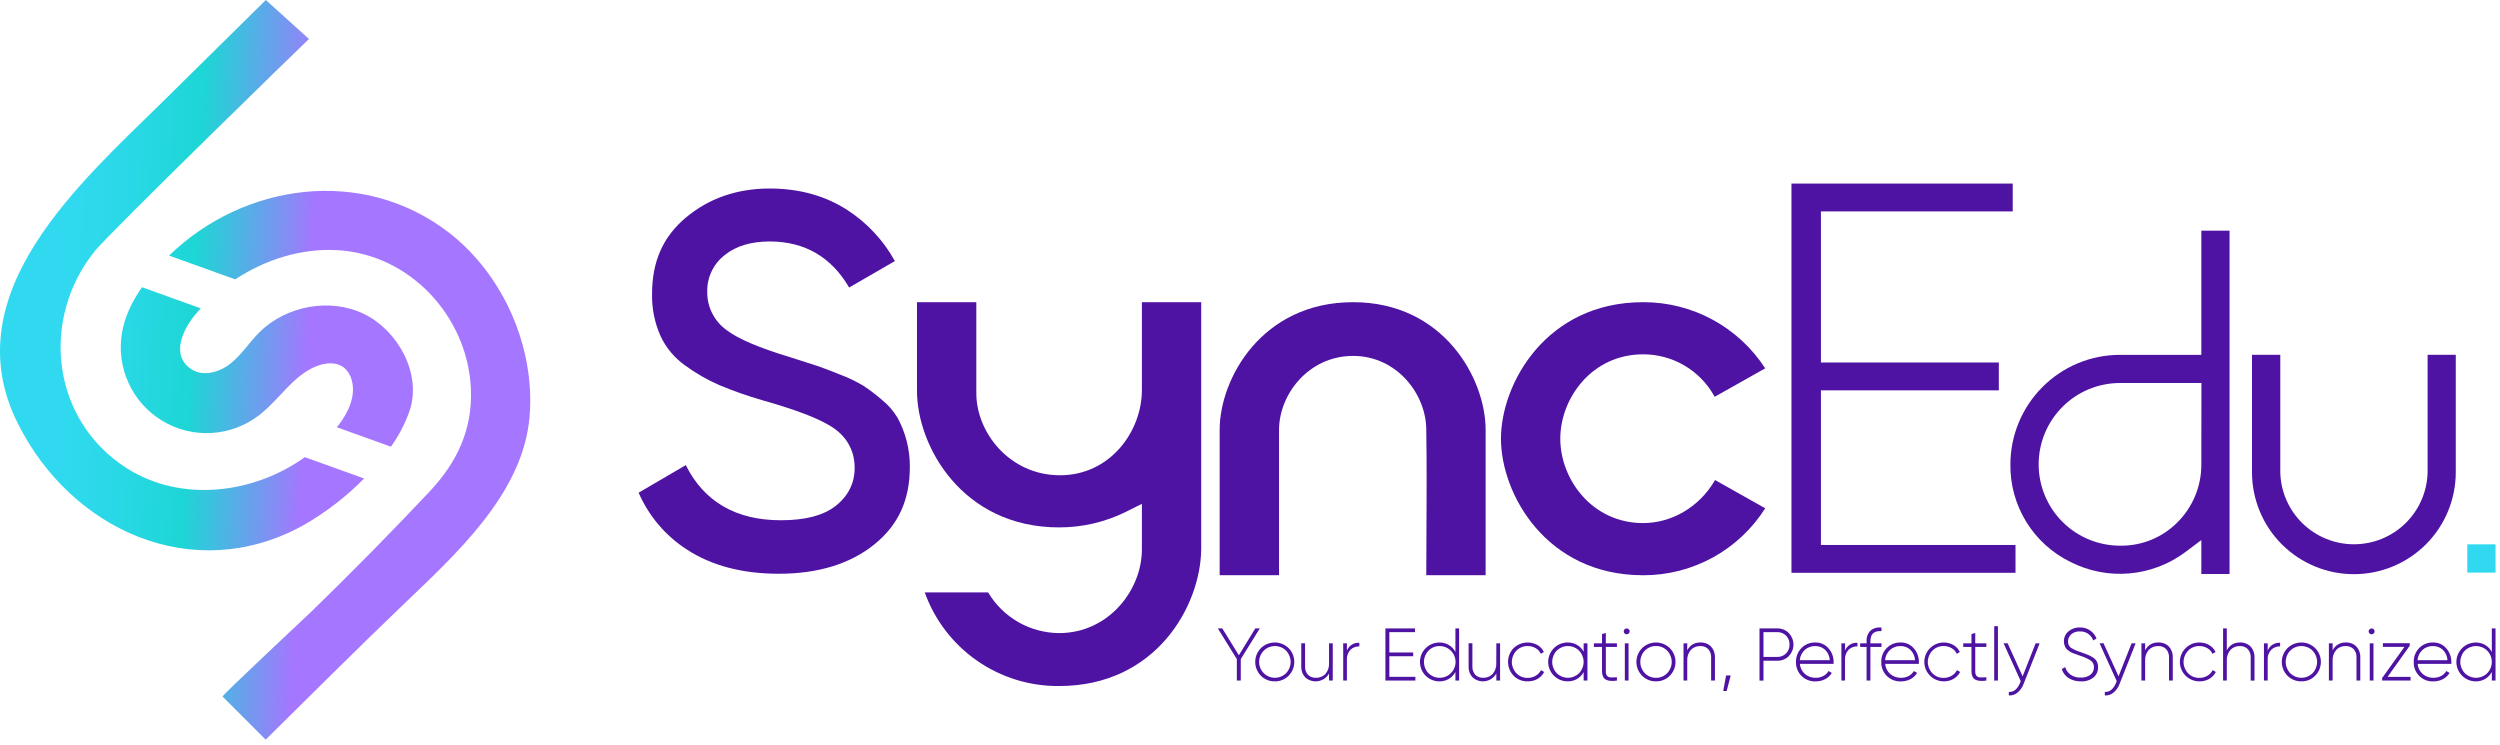 <svg width="151" height="45" viewBox="0 0 151 45" fill="none" xmlns="http://www.w3.org/2000/svg">
<g clip-path="url(#clip0_776_9296)">
<path d="M54.178 25.18C53.941 24.796 53.641 24.455 53.291 24.17C52.934 23.859 52.556 23.572 52.162 23.308C51.724 23.046 51.264 22.823 50.787 22.642C50.158 22.388 49.659 22.199 49.305 22.081C48.95 21.963 48.393 21.785 47.677 21.561C45.833 21.001 44.594 20.47 43.913 19.957C43.537 19.694 43.232 19.343 43.023 18.935C42.815 18.527 42.709 18.074 42.717 17.615C42.708 17.186 42.801 16.76 42.989 16.373C43.176 15.986 43.453 15.649 43.795 15.389C44.465 14.855 45.373 14.585 46.491 14.585C48.6 14.585 50.213 15.521 51.288 17.367L54.051 15.769C53.362 14.521 52.376 13.462 51.18 12.686C49.847 11.822 48.267 11.386 46.491 11.386C44.521 11.386 42.817 11.976 41.428 13.14C40.038 14.304 39.385 15.802 39.385 17.748C39.365 18.628 39.541 19.5 39.899 20.303C40.227 21.004 40.731 21.608 41.36 22.059C42.004 22.532 42.698 22.933 43.43 23.254C44.282 23.611 45.155 23.918 46.043 24.174C48.029 24.735 49.386 25.25 50.191 25.751C51.127 26.331 51.621 27.198 51.621 28.259C51.621 29.192 51.227 29.971 50.451 30.575C49.707 31.142 48.638 31.423 47.167 31.423C44.454 31.423 42.522 30.302 41.422 28.093L38.573 29.759C39.183 31.166 40.197 32.361 41.486 33.191C42.969 34.162 44.835 34.655 47.036 34.655C49.418 34.655 51.359 34.057 52.818 32.876C54.276 31.695 54.955 30.181 54.955 28.189C54.961 27.136 54.695 26.099 54.182 25.179L54.178 25.18Z" fill="#4E13A3"/>
<path d="M58.97 23.752V18.252H55.386V23.609C55.386 26.934 58.114 31.855 63.971 31.855C65.371 31.857 66.753 31.535 68.008 30.913L68.97 30.431V33.194C68.97 35.634 66.961 38.239 63.971 38.239C63.108 38.233 62.26 38.006 61.51 37.578C60.761 37.15 60.134 36.536 59.69 35.795V35.781H55.854C56.452 37.45 57.555 38.891 59.01 39.904C60.464 40.917 62.198 41.453 63.971 41.436C69.818 41.436 72.51 36.609 72.553 33.18V18.252H68.97V23.56C68.97 26.034 67.077 28.706 64.019 28.706C60.999 28.705 58.97 26.143 58.97 23.752Z" fill="#4E13A3"/>
<path d="M81.725 18.252C76.23 18.252 73.667 22.855 73.667 25.967V34.744H77.254V25.967C77.254 23.809 79.05 21.497 81.725 21.497C84.371 21.497 86.147 23.809 86.147 25.967C86.18 27.972 86.168 30.053 86.159 31.89C86.159 32.845 86.147 33.798 86.147 34.744H89.732V25.967C89.732 22.855 87.187 18.252 81.725 18.252Z" fill="#4E13A3"/>
<path d="M99.243 31.594C96.161 31.594 94.242 28.949 94.242 26.498C94.242 24.047 96.154 21.401 99.243 21.401C100.115 21.399 100.972 21.629 101.725 22.069C102.478 22.508 103.101 23.14 103.528 23.9L103.567 23.966L106.618 22.248C105.822 21.018 104.729 20.007 103.441 19.308C102.152 18.61 100.709 18.247 99.243 18.252C93.388 18.252 90.658 23.173 90.658 26.499C90.658 29.826 93.388 34.745 99.243 34.745C100.715 34.75 102.163 34.381 103.453 33.674C104.743 32.966 105.832 31.943 106.619 30.7L103.587 28.994L103.53 29.093C102.601 30.639 100.96 31.594 99.243 31.594Z" fill="#4E13A3"/>
<path d="M76.091 37.957L74.943 39.809V41.105H74.705V39.809L73.558 37.957H73.828L74.827 39.578L75.82 37.957H76.091Z" fill="#4E13A3"/>
<path d="M77 41.154C76.844 41.157 76.689 41.129 76.544 41.07C76.4 41.012 76.269 40.925 76.159 40.815C75.939 40.593 75.815 40.293 75.815 39.98C75.815 39.668 75.939 39.368 76.159 39.146C76.383 38.928 76.683 38.806 76.995 38.806C77.308 38.806 77.608 38.928 77.832 39.146C78.052 39.368 78.176 39.668 78.176 39.98C78.176 40.293 78.052 40.593 77.832 40.815C77.723 40.925 77.594 41.011 77.45 41.07C77.307 41.128 77.154 41.157 77 41.154ZM76.33 40.659C76.509 40.838 76.752 40.938 77.005 40.938C77.258 40.938 77.501 40.838 77.68 40.659C77.856 40.477 77.954 40.233 77.954 39.98C77.954 39.726 77.856 39.483 77.68 39.3C77.501 39.121 77.258 39.021 77.005 39.021C76.752 39.021 76.509 39.121 76.33 39.3C76.152 39.482 76.052 39.726 76.052 39.98C76.052 40.234 76.152 40.478 76.33 40.659Z" fill="#4E13A3"/>
<path d="M80.274 38.856H80.499V41.105H80.274V40.678C80.206 40.8 80.11 40.906 79.995 40.987C79.88 41.067 79.748 41.12 79.609 41.143C79.471 41.165 79.329 41.156 79.194 41.115C79.06 41.075 78.936 41.004 78.832 40.909C78.752 40.821 78.689 40.718 78.649 40.605C78.608 40.493 78.59 40.374 78.596 40.255V38.853H78.826V40.255C78.816 40.437 78.879 40.616 78.999 40.754C79.063 40.817 79.139 40.867 79.223 40.898C79.307 40.93 79.397 40.944 79.487 40.938C79.592 40.942 79.697 40.923 79.795 40.884C79.893 40.844 79.981 40.785 80.054 40.709C80.212 40.524 80.291 40.285 80.274 40.043V38.856Z" fill="#4E13A3"/>
<path d="M81.353 39.297C81.411 39.148 81.516 39.022 81.651 38.937C81.786 38.852 81.945 38.812 82.104 38.824V39.04C81.906 39.035 81.713 39.108 81.569 39.245C81.493 39.326 81.434 39.422 81.397 39.527C81.36 39.632 81.345 39.743 81.353 39.854V41.105H81.129V38.857H81.353V39.297Z" fill="#4E13A3"/>
<path d="M83.917 40.88H85.49V41.105H83.679V37.957H85.468V38.181H83.917V39.41H85.356V39.636H83.917V40.88Z" fill="#4E13A3"/>
<path d="M87.907 37.957H88.131V41.105H87.907V40.583C87.817 40.757 87.681 40.903 87.513 41.003C87.34 41.106 87.141 41.158 86.94 41.156C86.628 41.156 86.33 41.032 86.109 40.812C85.889 40.592 85.766 40.293 85.766 39.982C85.766 39.67 85.889 39.372 86.109 39.151C86.33 38.931 86.628 38.808 86.94 38.808C87.141 38.805 87.34 38.858 87.513 38.96C87.681 39.061 87.817 39.206 87.907 39.381V37.957ZM86.278 40.66C86.459 40.839 86.702 40.939 86.956 40.939C87.21 40.939 87.453 40.839 87.633 40.66C87.768 40.526 87.86 40.355 87.897 40.169C87.935 39.982 87.916 39.789 87.843 39.614C87.77 39.438 87.647 39.288 87.489 39.183C87.331 39.078 87.145 39.022 86.955 39.022C86.829 39.02 86.704 39.044 86.588 39.092C86.471 39.14 86.366 39.212 86.278 39.302C86.103 39.485 86.005 39.728 86.005 39.982C86.005 40.235 86.103 40.479 86.278 40.661V40.66Z" fill="#4E13A3"/>
<path d="M90.379 38.856H90.605V41.105H90.379V40.678C90.311 40.8 90.215 40.906 90.1 40.986C89.986 41.066 89.854 41.12 89.716 41.142C89.577 41.164 89.435 41.155 89.301 41.114C89.167 41.074 89.043 41.004 88.94 40.909C88.859 40.821 88.796 40.718 88.756 40.606C88.715 40.493 88.697 40.374 88.703 40.255V38.853H88.933V40.255C88.923 40.437 88.985 40.616 89.105 40.754C89.169 40.817 89.246 40.866 89.33 40.898C89.414 40.93 89.504 40.944 89.594 40.938C89.699 40.941 89.802 40.922 89.899 40.883C89.995 40.843 90.082 40.784 90.155 40.709C90.313 40.524 90.392 40.285 90.375 40.043L90.379 38.856Z" fill="#4E13A3"/>
<path d="M92.264 41.154C92.109 41.158 91.954 41.13 91.809 41.072C91.665 41.014 91.533 40.927 91.424 40.816C91.207 40.592 91.086 40.292 91.086 39.98C91.086 39.668 91.207 39.368 91.424 39.143C91.612 38.963 91.854 38.848 92.113 38.815C92.372 38.782 92.635 38.834 92.863 38.961C93.032 39.057 93.168 39.205 93.249 39.382L93.066 39.489C93 39.346 92.891 39.226 92.753 39.148C92.606 39.062 92.439 39.019 92.269 39.022C92.142 39.019 92.017 39.042 91.9 39.091C91.783 39.139 91.678 39.211 91.59 39.302C91.414 39.484 91.315 39.729 91.315 39.983C91.315 40.237 91.414 40.481 91.59 40.664C91.678 40.755 91.783 40.827 91.9 40.875C92.017 40.923 92.142 40.947 92.269 40.944C92.439 40.947 92.606 40.903 92.753 40.818C92.892 40.737 93.005 40.619 93.078 40.476L93.267 40.588C93.177 40.764 93.038 40.91 92.865 41.008C92.682 41.11 92.474 41.161 92.264 41.154Z" fill="#4E13A3"/>
<path d="M95.652 38.856H95.881V41.105H95.652V40.596C95.559 40.766 95.422 40.908 95.256 41.006C95.082 41.106 94.885 41.158 94.684 41.154C94.373 41.154 94.074 41.03 93.854 40.81C93.633 40.59 93.51 40.291 93.51 39.98C93.51 39.669 93.633 39.37 93.854 39.15C94.074 38.929 94.373 38.806 94.684 38.806C94.884 38.803 95.082 38.855 95.256 38.954C95.422 39.052 95.559 39.194 95.652 39.363V38.856ZM94.025 40.66C94.205 40.838 94.448 40.939 94.701 40.939C94.955 40.939 95.198 40.838 95.377 40.66C95.553 40.477 95.651 40.233 95.651 39.98C95.651 39.727 95.553 39.483 95.377 39.3C95.198 39.122 94.955 39.021 94.701 39.021C94.448 39.021 94.205 39.122 94.025 39.3C93.85 39.483 93.752 39.727 93.752 39.98C93.752 40.233 93.85 40.477 94.025 40.66Z" fill="#4E13A3"/>
<path d="M97.662 39.076H96.992V40.538C96.983 40.636 97.008 40.735 97.063 40.818C97.092 40.848 97.126 40.873 97.164 40.889C97.202 40.906 97.243 40.914 97.285 40.915C97.411 40.922 97.537 40.918 97.662 40.903V41.107C97.359 41.151 97.133 41.13 96.985 41.044C96.837 40.957 96.762 40.788 96.762 40.539V39.076H96.268V38.856H96.762V38.296L96.992 38.228V38.859H97.662V39.076Z" fill="#4E13A3"/>
<path d="M98.378 38.26C98.344 38.293 98.299 38.312 98.252 38.312C98.204 38.312 98.159 38.293 98.126 38.26C98.108 38.243 98.094 38.224 98.085 38.202C98.076 38.18 98.072 38.156 98.072 38.132C98.072 38.109 98.076 38.086 98.085 38.065C98.095 38.043 98.108 38.024 98.126 38.009C98.159 37.976 98.204 37.957 98.252 37.957C98.299 37.957 98.344 37.976 98.378 38.009C98.395 38.025 98.408 38.044 98.417 38.065C98.427 38.086 98.431 38.109 98.431 38.132C98.431 38.156 98.427 38.18 98.418 38.202C98.409 38.224 98.395 38.243 98.378 38.26ZM98.14 41.105V38.857H98.364V41.105H98.14Z" fill="#4E13A3"/>
<path d="M100.024 41.154C99.868 41.157 99.713 41.129 99.569 41.071C99.424 41.012 99.293 40.925 99.183 40.815C98.963 40.593 98.839 40.293 98.839 39.98C98.839 39.668 98.963 39.368 99.183 39.146C99.407 38.928 99.707 38.806 100.02 38.806C100.332 38.806 100.633 38.928 100.856 39.146C101.077 39.368 101.201 39.668 101.201 39.98C101.201 40.293 101.077 40.593 100.856 40.815C100.748 40.925 100.618 41.011 100.475 41.069C100.332 41.128 100.179 41.156 100.024 41.154ZM99.346 40.659C99.434 40.75 99.539 40.822 99.656 40.87C99.772 40.918 99.898 40.942 100.024 40.94C100.15 40.942 100.275 40.919 100.391 40.87C100.507 40.822 100.611 40.75 100.698 40.659C100.874 40.477 100.972 40.233 100.972 39.98C100.972 39.726 100.874 39.483 100.698 39.3C100.611 39.209 100.506 39.138 100.39 39.09C100.274 39.041 100.15 39.018 100.024 39.02C99.898 39.018 99.773 39.042 99.656 39.09C99.539 39.138 99.434 39.21 99.346 39.3C99.17 39.483 99.072 39.726 99.072 39.98C99.072 40.233 99.17 40.477 99.346 40.659Z" fill="#4E13A3"/>
<path d="M102.709 38.806C102.826 38.8 102.943 38.819 103.053 38.861C103.162 38.903 103.262 38.968 103.345 39.051C103.426 39.139 103.488 39.242 103.529 39.355C103.569 39.467 103.587 39.586 103.582 39.705V41.106H103.352V39.705C103.361 39.523 103.299 39.344 103.178 39.206C103.115 39.143 103.038 39.093 102.954 39.062C102.87 39.03 102.78 39.016 102.691 39.022C102.586 39.019 102.483 39.038 102.386 39.077C102.29 39.117 102.202 39.176 102.13 39.251C101.972 39.435 101.892 39.675 101.909 39.917V41.105H101.685V38.856H101.909V39.283C101.98 39.134 102.094 39.009 102.237 38.924C102.379 38.839 102.543 38.798 102.709 38.806Z" fill="#4E13A3"/>
<path d="M104.534 40.799L104.291 41.735H104.084L104.255 40.799H104.534Z" fill="#4E13A3"/>
<path d="M107.345 37.956C107.475 37.953 107.604 37.976 107.724 38.024C107.845 38.072 107.954 38.145 108.046 38.237C108.224 38.424 108.324 38.673 108.324 38.932C108.324 39.191 108.224 39.441 108.046 39.628C107.954 39.72 107.845 39.792 107.724 39.84C107.604 39.888 107.475 39.912 107.345 39.908H106.514V41.109H106.274V37.956H107.345ZM107.345 39.678C107.444 39.682 107.542 39.665 107.634 39.628C107.726 39.592 107.809 39.537 107.879 39.467C107.948 39.396 108.002 39.313 108.038 39.221C108.074 39.129 108.091 39.03 108.088 38.932C108.091 38.832 108.074 38.733 108.038 38.641C108.002 38.548 107.948 38.463 107.879 38.392C107.809 38.322 107.726 38.267 107.634 38.231C107.542 38.194 107.444 38.177 107.345 38.181H106.514V39.678H107.345Z" fill="#4E13A3"/>
<path d="M109.638 38.806C109.79 38.801 109.941 38.83 110.08 38.891C110.219 38.952 110.342 39.043 110.441 39.158C110.645 39.386 110.755 39.683 110.749 39.989C110.749 40.001 110.749 40.02 110.749 40.044C110.749 40.067 110.749 40.086 110.749 40.098H108.712C108.73 40.333 108.839 40.551 109.016 40.706C109.195 40.863 109.427 40.946 109.665 40.939C109.829 40.943 109.992 40.904 110.137 40.827C110.266 40.759 110.372 40.656 110.444 40.53L110.642 40.646C110.547 40.804 110.41 40.933 110.246 41.017C110.066 41.112 109.865 41.16 109.661 41.157C109.504 41.163 109.348 41.136 109.202 41.079C109.056 41.023 108.923 40.937 108.812 40.827C108.701 40.717 108.615 40.586 108.558 40.441C108.5 40.296 108.473 40.142 108.478 39.986C108.474 39.831 108.5 39.677 108.556 39.533C108.612 39.388 108.697 39.257 108.805 39.145C108.913 39.034 109.042 38.947 109.186 38.888C109.329 38.83 109.483 38.802 109.638 38.806ZM109.638 39.022C109.403 39.015 109.174 39.101 109.001 39.262C108.829 39.422 108.724 39.642 108.708 39.877H110.518C110.508 39.639 110.408 39.415 110.238 39.249C110.075 39.098 109.86 39.017 109.638 39.022Z" fill="#4E13A3"/>
<path d="M111.438 39.297C111.497 39.148 111.601 39.022 111.736 38.937C111.871 38.852 112.03 38.813 112.189 38.824V39.04C111.991 39.035 111.799 39.108 111.654 39.245C111.578 39.326 111.52 39.422 111.483 39.527C111.445 39.632 111.43 39.743 111.438 39.854V41.105H111.22V38.856H111.444L111.438 39.297Z" fill="#4E13A3"/>
<path d="M113.642 38.122C113.195 38.087 112.972 38.29 112.972 38.734V38.856H113.642V39.076H112.972V41.105H112.742V39.076H112.355V38.856H112.742V38.734C112.734 38.617 112.75 38.499 112.79 38.389C112.83 38.279 112.893 38.178 112.975 38.094C113.066 38.017 113.173 37.96 113.288 37.928C113.403 37.896 113.524 37.888 113.642 37.906V38.122Z" fill="#4E13A3"/>
<path d="M114.79 38.806C114.941 38.801 115.092 38.831 115.231 38.891C115.37 38.952 115.493 39.043 115.592 39.158C115.795 39.387 115.905 39.683 115.901 39.989C115.901 40.001 115.901 40.02 115.901 40.043C115.901 40.067 115.901 40.085 115.901 40.098H113.863C113.883 40.332 113.992 40.55 114.167 40.706C114.347 40.863 114.579 40.946 114.818 40.939C114.982 40.942 115.145 40.904 115.29 40.827C115.418 40.758 115.523 40.655 115.595 40.53L115.793 40.646C115.698 40.804 115.561 40.933 115.398 41.017C115.218 41.112 115.017 41.16 114.813 41.157C114.657 41.163 114.5 41.136 114.354 41.08C114.208 41.023 114.075 40.937 113.963 40.827C113.853 40.717 113.767 40.585 113.709 40.441C113.652 40.296 113.625 40.141 113.629 39.986C113.625 39.831 113.651 39.677 113.707 39.532C113.763 39.388 113.848 39.256 113.956 39.145C114.064 39.034 114.194 38.947 114.337 38.888C114.481 38.83 114.635 38.802 114.79 38.806ZM114.79 39.022C114.553 39.015 114.324 39.101 114.151 39.261C113.979 39.422 113.874 39.642 113.858 39.877H115.667C115.657 39.639 115.557 39.414 115.387 39.249C115.225 39.099 115.01 39.017 114.79 39.022Z" fill="#4E13A3"/>
<path d="M117.393 41.154C117.213 41.153 117.036 41.11 116.876 41.029C116.715 40.949 116.576 40.832 116.467 40.689C116.359 40.546 116.284 40.38 116.25 40.204C116.216 40.028 116.222 39.846 116.269 39.673C116.316 39.499 116.402 39.339 116.521 39.205C116.639 39.07 116.787 38.964 116.953 38.895C117.119 38.826 117.298 38.797 117.478 38.808C117.657 38.819 117.831 38.872 117.987 38.961C118.156 39.057 118.292 39.204 118.373 39.382L118.188 39.489C118.123 39.345 118.014 39.226 117.876 39.148C117.729 39.062 117.562 39.018 117.393 39.021C117.266 39.019 117.141 39.042 117.024 39.091C116.907 39.139 116.802 39.211 116.714 39.302C116.538 39.484 116.439 39.729 116.439 39.983C116.439 40.237 116.538 40.481 116.714 40.664C116.802 40.755 116.907 40.826 117.024 40.875C117.141 40.923 117.266 40.947 117.393 40.944C117.562 40.947 117.729 40.903 117.876 40.818C118.015 40.737 118.129 40.619 118.202 40.476L118.392 40.588C118.301 40.764 118.162 40.91 117.989 41.008C117.807 41.109 117.601 41.16 117.393 41.154Z" fill="#4E13A3"/>
<path d="M119.975 39.076H119.305V40.538C119.297 40.636 119.322 40.735 119.377 40.818C119.405 40.848 119.439 40.873 119.477 40.889C119.515 40.906 119.556 40.914 119.597 40.915C119.723 40.922 119.85 40.918 119.975 40.903V41.107C119.673 41.151 119.447 41.13 119.298 41.044C119.15 40.957 119.076 40.788 119.076 40.539V39.076H118.581V38.856H119.076V38.296L119.305 38.228V38.859H119.975V39.076Z" fill="#4E13A3"/>
<path d="M120.451 41.106V37.821H120.675V41.106H120.451Z" fill="#4E13A3"/>
<path d="M122.953 38.856H123.195L122.224 41.311C122.15 41.515 122.023 41.696 121.856 41.835C121.711 41.958 121.523 42.018 121.333 42.004V41.791C121.403 41.797 121.473 41.79 121.54 41.769C121.607 41.747 121.669 41.713 121.723 41.668C121.847 41.558 121.944 41.42 122.003 41.264L122.051 41.141L121.017 38.855H121.26L122.167 40.848L122.953 38.856Z" fill="#4E13A3"/>
<path d="M125.682 41.154C125.421 41.162 125.164 41.093 124.942 40.954C124.745 40.828 124.6 40.636 124.53 40.412L124.738 40.291C124.79 40.479 124.905 40.642 125.064 40.754C125.247 40.875 125.463 40.935 125.682 40.925C125.892 40.938 126.101 40.876 126.269 40.749C126.335 40.694 126.388 40.624 126.423 40.546C126.459 40.467 126.476 40.382 126.474 40.296C126.478 40.218 126.461 40.14 126.427 40.07C126.392 39.999 126.34 39.939 126.276 39.895C126.085 39.772 125.878 39.678 125.66 39.615L125.438 39.533L125.238 39.461C125.17 39.438 125.105 39.408 125.043 39.372C125.001 39.346 124.952 39.309 124.893 39.264C124.842 39.226 124.798 39.179 124.764 39.124C124.735 39.071 124.711 39.015 124.693 38.957C124.671 38.889 124.66 38.817 124.661 38.744C124.657 38.627 124.681 38.511 124.729 38.405C124.778 38.299 124.85 38.205 124.941 38.131C125.131 37.972 125.374 37.889 125.622 37.898C125.846 37.892 126.066 37.956 126.251 38.083C126.422 38.205 126.555 38.374 126.632 38.569L126.43 38.681C126.372 38.515 126.262 38.373 126.116 38.275C125.97 38.176 125.796 38.129 125.62 38.138C125.433 38.128 125.248 38.189 125.103 38.309C125.041 38.363 124.991 38.43 124.958 38.505C124.925 38.58 124.908 38.662 124.91 38.744C124.905 38.819 124.919 38.893 124.95 38.961C124.982 39.028 125.03 39.086 125.091 39.13C125.275 39.243 125.473 39.331 125.681 39.39L126.086 39.542C126.196 39.585 126.302 39.639 126.402 39.703C126.505 39.763 126.59 39.85 126.647 39.955C126.7 40.061 126.726 40.178 126.723 40.296C126.728 40.414 126.705 40.533 126.656 40.642C126.608 40.75 126.535 40.846 126.443 40.922C126.226 41.089 125.955 41.172 125.682 41.154Z" fill="#4E13A3"/>
<path d="M128.749 38.856H128.993L128.021 41.311C127.947 41.515 127.82 41.696 127.652 41.835C127.508 41.958 127.32 42.019 127.131 42.004V41.791C127.201 41.797 127.271 41.79 127.338 41.769C127.404 41.747 127.466 41.713 127.519 41.668C127.645 41.559 127.741 41.42 127.799 41.264L127.849 41.141L126.814 38.855H127.053L127.959 40.848L128.749 38.856Z" fill="#4E13A3"/>
<path d="M130.365 38.806C130.482 38.8 130.599 38.819 130.709 38.861C130.818 38.903 130.918 38.968 131.001 39.051C131.081 39.139 131.143 39.242 131.184 39.355C131.224 39.467 131.242 39.586 131.236 39.705V41.106H131.008V39.705C131.017 39.523 130.955 39.344 130.834 39.206C130.771 39.143 130.694 39.093 130.61 39.062C130.526 39.03 130.436 39.016 130.346 39.022C130.242 39.019 130.139 39.038 130.042 39.078C129.946 39.117 129.858 39.176 129.786 39.251C129.629 39.436 129.55 39.675 129.566 39.917V41.105H129.342V38.856H129.566V39.283C129.637 39.134 129.751 39.009 129.893 38.924C130.035 38.839 130.199 38.798 130.365 38.806Z" fill="#4E13A3"/>
<path d="M132.838 41.154C132.527 41.154 132.228 41.03 132.008 40.81C131.788 40.59 131.664 40.291 131.664 39.98C131.664 39.669 131.788 39.37 132.008 39.15C132.228 38.929 132.527 38.806 132.838 38.806C133.047 38.803 133.252 38.857 133.432 38.961C133.602 39.058 133.737 39.205 133.819 39.382L133.634 39.489C133.569 39.346 133.459 39.226 133.322 39.148C133.175 39.062 133.008 39.019 132.838 39.022C132.712 39.019 132.587 39.042 132.47 39.091C132.353 39.139 132.248 39.211 132.16 39.302C131.984 39.485 131.885 39.729 131.885 39.983C131.885 40.237 131.984 40.481 132.16 40.664C132.248 40.755 132.353 40.827 132.47 40.875C132.587 40.923 132.712 40.947 132.838 40.944C133.008 40.947 133.175 40.903 133.322 40.818C133.461 40.737 133.574 40.619 133.648 40.476L133.837 40.588C133.747 40.764 133.607 40.91 133.435 41.008C133.253 41.109 133.047 41.16 132.838 41.154Z" fill="#4E13A3"/>
<path d="M135.299 38.806C135.416 38.8 135.533 38.819 135.643 38.861C135.752 38.904 135.852 38.968 135.935 39.051C136.016 39.139 136.078 39.242 136.119 39.355C136.159 39.467 136.177 39.586 136.172 39.706V41.107H135.942V39.706C135.951 39.523 135.889 39.344 135.768 39.207C135.705 39.143 135.628 39.094 135.544 39.062C135.46 39.03 135.37 39.016 135.28 39.022C135.176 39.019 135.073 39.038 134.976 39.078C134.88 39.117 134.792 39.177 134.72 39.252C134.562 39.436 134.482 39.675 134.499 39.917V41.105H134.274V37.957H134.499V39.284C134.57 39.134 134.684 39.009 134.826 38.924C134.969 38.839 135.133 38.798 135.299 38.806Z" fill="#4E13A3"/>
<path d="M136.968 39.297C137.026 39.148 137.13 39.022 137.266 38.937C137.401 38.852 137.56 38.812 137.719 38.824V39.04C137.52 39.035 137.328 39.108 137.184 39.245C137.107 39.326 137.049 39.422 137.012 39.527C136.974 39.632 136.96 39.743 136.968 39.854V41.105H136.742V38.857H136.968V39.297Z" fill="#4E13A3"/>
<path d="M139.004 41.154C138.849 41.157 138.694 41.129 138.549 41.07C138.405 41.012 138.274 40.925 138.164 40.815C137.944 40.593 137.82 40.293 137.82 39.98C137.82 39.668 137.944 39.368 138.164 39.146C138.387 38.928 138.688 38.806 139 38.806C139.313 38.806 139.613 38.928 139.837 39.146C140.057 39.368 140.181 39.668 140.181 39.98C140.181 40.293 140.057 40.593 139.837 40.815C139.728 40.925 139.598 41.011 139.455 41.07C139.312 41.128 139.159 41.157 139.004 41.154ZM138.328 40.659C138.507 40.838 138.75 40.938 139.004 40.938C139.257 40.938 139.5 40.838 139.68 40.659C139.855 40.477 139.953 40.233 139.953 39.98C139.953 39.726 139.855 39.483 139.68 39.3C139.5 39.121 139.257 39.021 139.004 39.021C138.75 39.021 138.507 39.121 138.328 39.3C138.152 39.483 138.054 39.726 138.054 39.98C138.054 40.233 138.152 40.477 138.328 40.659Z" fill="#4E13A3"/>
<path d="M141.689 38.806C141.807 38.8 141.924 38.819 142.033 38.861C142.143 38.903 142.242 38.968 142.325 39.051C142.406 39.139 142.469 39.242 142.509 39.354C142.55 39.467 142.568 39.586 142.562 39.705V41.106H142.332V39.705C142.342 39.523 142.28 39.344 142.16 39.206C142.096 39.143 142.02 39.094 141.935 39.062C141.851 39.03 141.761 39.016 141.671 39.022C141.567 39.019 141.463 39.038 141.367 39.078C141.27 39.117 141.183 39.176 141.111 39.251C140.953 39.436 140.874 39.675 140.891 39.917V41.105H140.665V38.856H140.891V39.283C140.962 39.134 141.076 39.009 141.218 38.924C141.36 38.839 141.524 38.798 141.689 38.806Z" fill="#4E13A3"/>
<path d="M143.372 38.26C143.338 38.293 143.293 38.312 143.246 38.312C143.199 38.312 143.153 38.293 143.12 38.26C143.102 38.243 143.088 38.224 143.079 38.202C143.07 38.18 143.066 38.156 143.066 38.132C143.066 38.109 143.07 38.086 143.08 38.065C143.089 38.043 143.103 38.024 143.12 38.009C143.153 37.976 143.199 37.957 143.246 37.957C143.293 37.957 143.338 37.976 143.372 38.009C143.389 38.025 143.402 38.044 143.412 38.065C143.421 38.086 143.425 38.109 143.425 38.132C143.426 38.156 143.421 38.18 143.412 38.202C143.403 38.224 143.389 38.243 143.372 38.26ZM143.134 41.105V38.857H143.358V41.105H143.134Z" fill="#4E13A3"/>
<path d="M144.209 40.884H145.599V41.105H143.881V40.951L145.229 39.071H143.926V38.851H145.548V39.002L144.209 40.884Z" fill="#4E13A3"/>
<path d="M146.95 38.806C147.101 38.801 147.252 38.831 147.391 38.891C147.53 38.952 147.653 39.043 147.753 39.158C147.956 39.387 148.066 39.683 148.061 39.989C148.061 40.001 148.061 40.02 148.061 40.043C148.061 40.067 148.061 40.085 148.061 40.098H146.024C146.043 40.332 146.152 40.55 146.328 40.706C146.507 40.863 146.74 40.946 146.978 40.939C147.142 40.942 147.305 40.904 147.45 40.827C147.578 40.758 147.684 40.655 147.756 40.53L147.953 40.646C147.858 40.804 147.722 40.933 147.558 41.017C147.378 41.112 147.177 41.16 146.974 41.157C146.817 41.163 146.661 41.136 146.514 41.08C146.368 41.023 146.235 40.937 146.123 40.827C146.013 40.717 145.926 40.586 145.869 40.441C145.812 40.296 145.785 40.142 145.79 39.986C145.785 39.831 145.812 39.677 145.868 39.532C145.924 39.388 146.008 39.256 146.116 39.145C146.224 39.034 146.354 38.947 146.497 38.888C146.641 38.83 146.795 38.802 146.95 38.806ZM146.95 39.022C146.714 39.015 146.484 39.101 146.311 39.261C146.139 39.422 146.034 39.642 146.018 39.877H147.827C147.818 39.639 147.717 39.414 147.547 39.249C147.385 39.099 147.171 39.017 146.95 39.022Z" fill="#4E13A3"/>
<path d="M150.506 37.957H150.73V41.105H150.506V40.583C150.416 40.757 150.28 40.902 150.113 41.003C149.939 41.106 149.741 41.158 149.539 41.156C149.228 41.156 148.929 41.032 148.709 40.812C148.489 40.592 148.365 40.293 148.365 39.982C148.365 39.67 148.489 39.372 148.709 39.151C148.929 38.931 149.228 38.808 149.539 38.808C149.741 38.805 149.939 38.858 150.113 38.96C150.28 39.061 150.416 39.207 150.506 39.381V37.957ZM148.875 40.66C149.055 40.838 149.299 40.939 149.552 40.939C149.806 40.939 150.049 40.838 150.229 40.66C150.407 40.478 150.506 40.234 150.506 39.98C150.506 39.726 150.407 39.482 150.229 39.301C150.049 39.122 149.806 39.022 149.552 39.022C149.299 39.022 149.055 39.122 148.875 39.301C148.7 39.483 148.602 39.727 148.602 39.98C148.602 40.234 148.7 40.477 148.875 40.66Z" fill="#4E13A3"/>
<path d="M123.351 23.39C122.122 24.629 121.431 26.302 121.428 28.046C121.412 29.273 121.745 30.479 122.388 31.523C123.032 32.568 123.959 33.408 125.062 33.945C126.16 34.502 127.392 34.741 128.618 34.634C129.845 34.527 131.017 34.079 132.002 33.34L132.96 32.621V34.671H134.665V13.934H132.96V21.433H128.048C127.174 21.432 126.309 21.605 125.503 21.941C124.697 22.277 123.965 22.77 123.351 23.39ZM132.96 28.046C132.964 28.703 132.836 29.355 132.583 29.961C132.33 30.568 131.958 31.117 131.489 31.577C130.595 32.464 129.385 32.961 128.126 32.959H128.042C126.739 32.957 125.49 32.438 124.57 31.516C123.65 30.594 123.133 29.344 123.135 28.041C123.136 26.738 123.655 25.489 124.578 24.569C125.5 23.648 126.75 23.132 128.053 23.134H132.966L132.96 28.046Z" fill="#4E13A3"/>
<path d="M137.73 28.541V21.429H136.021V28.53C136.021 29.338 136.181 30.138 136.49 30.885C136.8 31.631 137.254 32.309 137.825 32.88C138.397 33.452 139.076 33.904 139.823 34.213C140.57 34.522 141.37 34.681 142.178 34.68C142.986 34.68 143.786 34.52 144.533 34.211C145.279 33.901 145.957 33.447 146.529 32.876C147.1 32.304 147.553 31.625 147.861 30.878C148.17 30.131 148.329 29.331 148.329 28.523V21.429H146.627V28.53C146.6 29.691 146.12 30.794 145.29 31.606C144.46 32.418 143.345 32.873 142.184 32.874C141.023 32.876 139.908 32.423 139.076 31.614C138.243 30.804 137.761 29.702 137.73 28.541Z" fill="#4E13A3"/>
<path d="M150.73 32.879H149.024V34.584H150.73V32.879Z" fill="#30D9EF"/>
<path d="M109.984 32.916H121.737V34.597H108.204V11.088H121.569V12.769H109.984V21.895H120.729V23.577H109.984V32.916Z" fill="#4E13A3"/>
<path d="M7.639 28.27C3.095 25.359 2.418 19.251 5.738 15.151C6.635 14.043 18.65 2.346 18.661 2.355L16.056 0L9.891 6.081C4.942 10.966 -2.87 17.691 1.076 25.577C4.299 32.023 11.668 35.386 18.294 31.742C19.652 30.97 20.897 30.014 21.993 28.901L18.414 27.613C15.295 29.845 10.912 30.368 7.639 28.27Z" fill="url(#paint0_linear_776_9296)"/>
<path d="M7.371 20.087C7.192 21.114 7.327 22.171 7.758 23.12C8.189 24.07 8.897 24.867 9.788 25.408C10.679 25.949 11.713 26.209 12.754 26.154C13.795 26.098 14.795 25.73 15.624 25.098C16.904 24.125 17.775 22.538 19.308 22.05C19.782 21.9 20.339 21.883 20.741 22.178C20.979 22.364 21.151 22.622 21.23 22.913C21.52 23.86 21.066 24.882 20.458 25.664C20.42 25.711 20.381 25.758 20.343 25.804L23.612 26.981C24.09 26.312 24.471 25.578 24.744 24.802C25.485 22.574 24.035 19.971 22.006 18.974C19.938 17.96 17.252 18.466 15.632 20.105C15.034 20.713 14.567 21.454 13.896 21.98C13.225 22.505 12.226 22.767 11.525 22.28C10.231 21.375 11.141 19.727 11.93 18.841C11.995 18.768 12.059 18.701 12.127 18.627L8.574 17.348C7.996 18.18 7.542 19.092 7.371 20.087Z" fill="url(#paint1_linear_776_9296)"/>
<path d="M27.096 14.036C21.889 10.031 14.719 11.062 10.213 15.437L14.206 16.874C16.038 15.668 18.205 14.987 20.386 15.11C24.759 15.36 28.232 19.109 28.439 23.436C28.56 25.95 27.599 27.935 25.926 29.713C23.625 32.155 21.27 34.547 18.861 36.887C18.413 37.323 13.389 42.009 13.443 42.072L16.047 44.674C18.778 41.975 21.512 39.248 24.296 36.578C27.484 33.519 31.559 29.867 31.98 25.228C32.36 21.054 30.421 16.591 27.096 14.036Z" fill="url(#paint2_linear_776_9296)"/>
</g>
<defs>
<linearGradient id="paint0_linear_776_9296" x1="4.32" y1="16.139" x2="20.443" y2="16.926" gradientUnits="userSpaceOnUse">
<stop stop-color="#30D9EF"/>
<stop offset="0.21" stop-color="#29D8E6"/>
<stop offset="0.46" stop-color="#1DD6D5"/>
<stop offset="0.56" stop-color="#39C2DE"/>
<stop offset="0.79" stop-color="#8090F3"/>
<stop offset="0.9" stop-color="#A576FF"/>
</linearGradient>
<linearGradient id="paint1_linear_776_9296" x1="4.054" y1="21.576" x2="20.179" y2="22.364" gradientUnits="userSpaceOnUse">
<stop stop-color="#30D9EF"/>
<stop offset="0.21" stop-color="#29D8E6"/>
<stop offset="0.46" stop-color="#1DD6D5"/>
<stop offset="0.56" stop-color="#39C2DE"/>
<stop offset="0.79" stop-color="#8090F3"/>
<stop offset="0.9" stop-color="#A576FF"/>
</linearGradient>
<linearGradient id="paint2_linear_776_9296" x1="3.769" y1="27.404" x2="19.894" y2="28.19" gradientUnits="userSpaceOnUse">
<stop stop-color="#30D9EF"/>
<stop offset="0.21" stop-color="#29D8E6"/>
<stop offset="0.46" stop-color="#1DD6D5"/>
<stop offset="0.56" stop-color="#39C2DE"/>
<stop offset="0.79" stop-color="#8090F3"/>
<stop offset="0.9" stop-color="#A576FF"/>
</linearGradient>
<clipPath id="clip0_776_9296">
<rect width="150.73" height="44.67" fill="white"/>
</clipPath>
</defs>
</svg>
